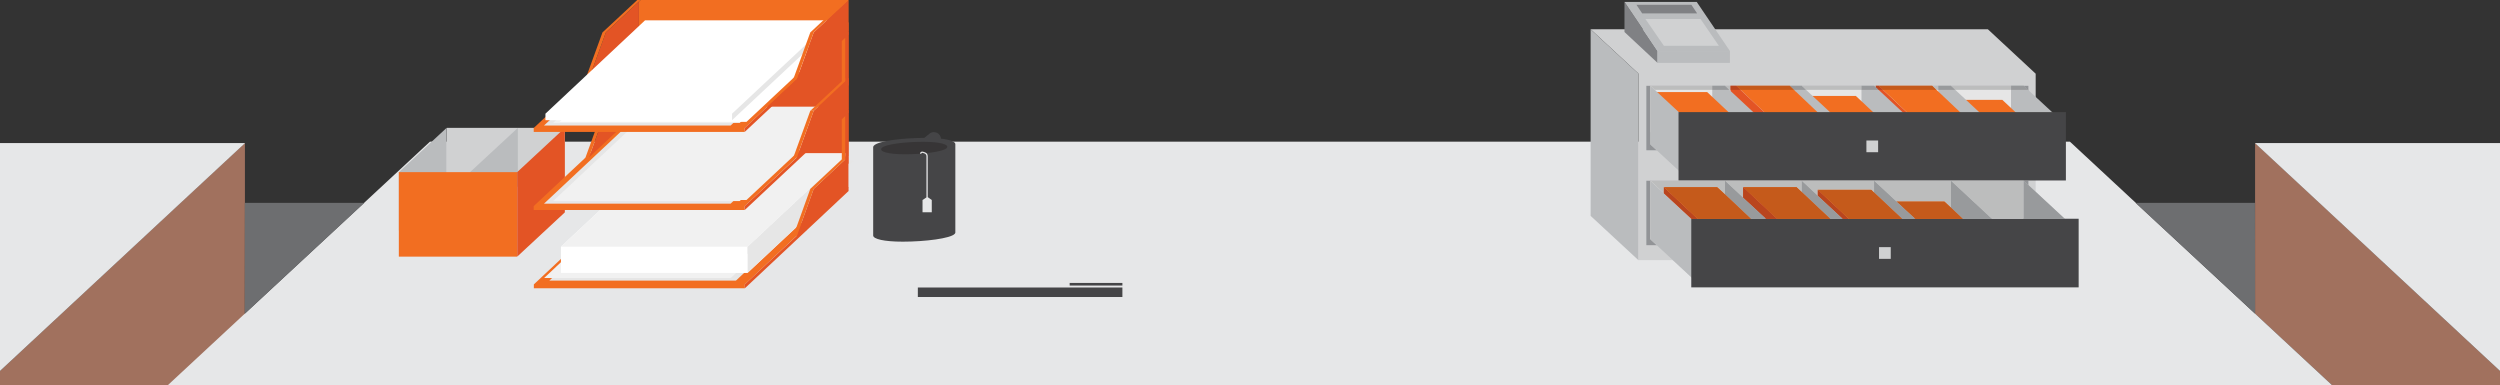 <?xml version="1.0" encoding="utf-8"?>
<!-- Generator: Adobe Illustrator 19.0.0, SVG Export Plug-In . SVG Version: 6.00 Build 0)  -->
<svg version="1.1" id="Layer_1" xmlns="http://www.w3.org/2000/svg" xmlns:xlink="http://www.w3.org/1999/xlink" x="0px" y="0px"
	 viewBox="0 0 1920 295.7" style="enable-background:new 0 0 1920 295.7;" xml:space="preserve">
<rect x="0" y="0" width="1920" height="295.7" fill="#333333" stroke="none"/>
<style type="text/css">
	.st0{fill:#A1715E;}
	.st1{fill:#E6E7E8;}
	.st2{fill:#D0D1D2;}
	.st3{fill:#BABCBE;}
	.st4{fill:#F26E21;}
	.st5{fill:#E35425;}
	.st6{fill:#454547;}
	.st7{fill:#929497;}
	.st8{fill:#E6E6E6;}
	.st9{fill:#17B591;}
	.st10{fill:#D0D1D1;}
	.st11{clip-path:url(#SVGID_2_);fill:#77797C;}
	.st12{fill:#989A9C;}
	.st13{fill:#BCBDBD;}
	.st14{fill:#B9451E;}
	.st15{fill:#C55A1B;}
	.st16{fill:#373536;}
	.st17{fill:#F1F1F1;}
	.st18{fill:#FFFFFF;}
	.st19{fill:#808184;}
	.st20{fill:#6D6E70;}
</style>
<g id="XMLID_1_">
	<polygon id="XMLID_95_" class="st0" points="188.1,109.9 188.1,110 188.1,155.6 188,231.6 188,293.2 188,295.7 0,295.7 0,284.9 
		138.9,155.6 	"/>
	<polygon id="XMLID_96_" class="st1" points="188.1,109.9 188.1,110 139,155.6 0,284.9 0,109.9 	"/>
	<polygon id="XMLID_97_" class="st0" points="1731.9,109.9 1731.9,110 1731.9,240.9 1790.9,295.7 1920,295.7 1920,284.9 
		1781.1,155.6 	"/>
	<polygon id="XMLID_98_" class="st1" points="1731.9,109.9 1731.9,110 1781,155.6 1920,284.9 1920,109.9 	"/>
	<polyline id="XMLID_99_" class="st1" points="1790.9,295.7 129,295.7 330.2,108.8 1589.7,108.8 1790.9,295.7 	"/>
	<rect id="XMLID_100_" x="343.1" y="98.2" class="st2" width="90.8" height="45"/>
	<polygon id="XMLID_101_" class="st3" points="361,132.2 361,177.1 397.7,143.1 397.7,98.2 	"/>
	<polygon id="XMLID_102_" class="st3" points="306.3,132.2 306.3,177.1 343,143.1 343,98.2 	"/>
	<rect id="XMLID_103_" x="306.3" y="132.2" class="st4" width="90.8" height="64.9"/>
	<polygon id="XMLID_104_" class="st5" points="397.2,132.2 397.2,197.1 433.8,163.1 433.8,98.2 	"/>
	<rect id="XMLID_105_" x="612.6" y="17.2" class="st5" width="39.1" height="102.9"/>
	<polygon id="XMLID_106_" class="st4" points="489.6,143.7 410,218.4 410,221.4 572,221.4 572,218.4 572,218.4 651.7,143.7 	"/>
	<path id="XMLID_108_" class="st6" d="M706.1,138.4l-3.4-3.7l15-14c0.1-0.1,0.1-0.2,0.1-0.3v-13.5c0-0.1,0-0.3-0.3-0.4
		c-0.3-0.1-0.4,0-0.5,0.1l-11.1,9.1l-3.2-3.9l11.1-9.1c1.6-1.4,3.9-1.6,5.8-0.7c1.9,0.9,3.1,2.8,3.1,4.9v13.5c0,1.5-0.6,3-1.7,4
		L706.1,138.4z"/>
	<path id="XMLID_109_" class="st6" d="M733.7,110.8c0.1-2.7-7.8-4.9-22.8-4.9c-17.1,0-36.5,2.2-39.8,6c-0.4,0.4-0.5,0.8-0.5,1.2
		v67.8l0,0c0.1,2.6,8,4.7,22.8,4.7c17.1,0,36.7-2.5,39.8-6c0.3-0.3,0.4-0.6,0.5-0.9l0,0V110.8z"/>
	<polyline id="XMLID_110_" class="st2" points="1526.7,22.5 1221.6,22.5 1258.3,56.5 1258.3,56.6 1258.3,199.8 1563.4,199.8 
		1563.4,56.6 1526.7,22.5 	"/>
	<polyline id="XMLID_111_" class="st7" points="1557.8,188.3 1264.4,188.3 1264.4,138.8 1557.8,138.8 1557.8,188.3 	"/>
	<polyline id="XMLID_112_" class="st7" points="1557.8,115.4 1264.4,115.4 1264.4,65.9 1557.8,65.9 1557.8,115.4 	"/>
	<polygon id="XMLID_113_" class="st3" points="1258.3,56.5 1258.3,199.8 1221.6,165.8 1221.6,22.5 	"/>
	<polyline id="XMLID_114_" class="st8" points="1554.2,138.8 1267.5,138.8 1267.5,183.8 1554.2,183.8 1554.2,138.8 	"/>
	<polyline id="XMLID_115_" class="st3" points="1534.9,172.8 1534.9,217.8 1498.3,183.8 1498.3,138.8 1534.9,172.8 	"/>
	<polyline id="XMLID_119_" class="st4" points="1528.2,187.6 1487.3,187.6 1452.3,154.7 1493.3,154.7 1528.2,187.6 	"/>
	<polyline id="XMLID_120_" class="st3" points="1476,172.8 1476,217.8 1439.3,183.8 1439.3,138.8 1476,172.8 	"/>
	<polyline id="XMLID_121_" class="st5" points="1396,145.7 1396,188.3 1431.1,212 1431.1,178.6 1396,145.7 	"/>
	<polyline id="XMLID_122_" class="st4" points="1472.1,178.6 1431.1,178.6 1396,145.7 1437.1,145.7 1472.1,178.6 	"/>
	<polyline id="XMLID_123_" class="st3" points="1420.4,172.8 1420.4,217.8 1383.7,183.8 1383.7,138.8 1420.4,172.8 	"/>
	<polyline id="XMLID_124_" class="st4" points="1414.7,176.6 1373.8,176.6 1338.7,143.7 1379.8,143.7 1414.7,176.6 	"/>
	<polyline id="XMLID_125_" class="st5" points="1338.7,143.7 1338.7,186.3 1373.8,210 1373.8,176.6 1338.7,143.7 	"/>
	<polyline id="XMLID_126_" class="st3" points="1590.9,172.8 1590.9,217.8 1554.2,183.8 1554.2,138.8 1590.9,172.8 	"/>
	<polyline id="XMLID_127_" class="st3" points="1361.5,172.8 1361.5,217.8 1324.8,183.8 1324.8,138.8 1361.5,172.8 	"/>
	<rect id="XMLID_129_" x="1376.4" y="178.6" class="st9" width="41" height="33.4"/>
	<polyline id="XMLID_130_" class="st5" points="1277.8,143.7 1277.8,186.3 1312.8,210 1312.8,176.6 1277.8,143.7 	"/>
	<polyline id="XMLID_131_" class="st4" points="1353.8,176.6 1312.8,176.6 1277.8,143.7 1318.8,143.7 1353.8,176.6 	"/>
	<rect id="XMLID_132_" x="1312.8" y="176.6" class="st9" width="41" height="33.4"/>
	<polygon id="XMLID_133_" class="st10" points="1475.1,217.8 1304.2,217.8 1267.5,183.8 1438.4,183.8 	"/>
	<polyline id="XMLID_134_" class="st3" points="1304.2,172.8 1304.2,217.8 1267.5,183.8 1267.5,138.8 1304.2,172.8 	"/>
	<rect id="XMLID_140_" x="1298.9" y="168" class="st6" width="297.5" height="52.7"/>
	<rect id="XMLID_141_" x="1443.1" y="189.8" class="st2" width="9" height="9"/>
	<polyline id="XMLID_142_" class="st3" points="1581.2,90.9 1581.2,135.9 1552.9,109.6 1544.5,101.9 1544.5,65.9 1554.2,65.9 
		1576,86.1 1576,86.1 1581.2,90.9 	"/>
	<polyline id="XMLID_143_" class="st8" points="1544.5,65.9 1544.5,101.9 1267.5,101.9 1267.5,65.9 1544.5,65.9 	"/>
	<polygon id="XMLID_144_" class="st4" points="1572.9,109.6 1531.8,109.6 1496.9,76.7 1537.8,76.7 	"/>
	<polyline id="XMLID_150_" class="st3" points="1525.2,90.9 1525.2,135.9 1488.6,101.9 1488.6,65.9 1498.3,65.9 1509.9,76.7 
		1520,86.1 1520,86.1 1525.2,90.9 	"/>
	<polyline id="XMLID_160_" class="st5" points="1475.6,96.6 1475.6,130 1466.3,123.7 1441,106.6 1440.6,106.4 1440.6,65.9 
		1442.9,65.9 1464.3,86.1 1475.6,96.6 	"/>
	<polyline id="XMLID_161_" class="st4" points="1516.5,96.6 1475.6,96.6 1464.3,86.1 1442.9,65.9 1483.9,65.9 1488.6,70.3 
		1505.3,86.1 1516.5,96.6 	"/>
	<polyline id="XMLID_162_" class="st3" points="1466.3,90.9 1466.3,135.9 1442.3,113.7 1436.1,107.9 1434.8,106.6 1429.6,101.9 
		1429.6,65.9 1439.3,65.9 1440.6,67 1461.1,86.1 1461.1,86.1 1466.3,90.9 	"/>
	<polygon id="XMLID_163_" class="st4" points="1460.4,106.6 1419.3,106.6 1384.3,73.7 1425.3,73.7 	"/>
	<polyline id="XMLID_164_" class="st3" points="1410.6,90.9 1410.6,135.9 1404.3,130 1404.3,130 1374,101.9 1374,65.9 1383.7,65.9 
		1392.1,73.7 1405.4,86.1 1405.4,86.1 1410.6,90.9 	"/>
	<polyline id="XMLID_165_" class="st4" points="1405,94.6 1364,94.6 1354.9,86.1 1333.4,65.9 1374.5,65.9 1395.8,86.1 1405,94.6 	
		"/>
	<polyline id="XMLID_166_" class="st5" points="1364,94.6 1364,128 1351.7,119.7 1344.1,114.6 1329,104.4 1329,65.9 1333.4,65.9 
		1354.9,86.1 1364,94.6 	"/>
	<polyline id="XMLID_167_" class="st3" points="1351.7,90.9 1351.7,135.9 1343.3,128 1343.3,128 1316.9,103.6 1315,101.9 1315,65.9 
		1324.8,65.9 1329,69.8 1329,69.8 1346.5,86.1 1346.5,86.1 1351.7,90.9 	"/>
	<rect id="XMLID_168_" x="1366.6" y="96.6" class="st9" width="41" height="33.4"/>
	<polygon id="XMLID_169_" class="st4" points="1346.1,103.6 1305.1,103.6 1270.1,70.7 1311.1,70.7 	"/>
	<rect id="XMLID_170_" x="1303.1" y="94.6" class="st9" width="41" height="33.4"/>
	<polygon id="XMLID_171_" class="st10" points="1465.3,135.9 1294.5,135.9 1289.1,130.9 1267.5,110.9 1267.5,101.9 1428.6,101.9 
		1433.8,106.6 1435.1,107.9 1442.3,114.6 	"/>
	<polyline id="XMLID_172_" class="st3" points="1294.5,90.9 1294.5,135.9 1289.1,130.9 1267.5,110.9 1267.5,65.9 1272.7,70.7 
		1289.3,86.1 1289.3,86.1 1294.5,90.9 	"/>
	<polyline id="XMLID_173_" class="st6" points="1586.6,138.6 1289.1,138.6 1289.1,86.1 1586.6,86.1 1586.6,138.6 	"/>
	<rect id="XMLID_174_" x="1433.4" y="107.9" class="st2" width="9" height="9"/>
	<polygon id="XMLID_175_" class="st3" points="1378.9,70 1379.3,70.4 1378.9,70.4 	"/>
	<g id="XMLID_185_">
		<g>
			<g>
				<g>
					<defs>
						<path id="SVGID_1_" d="M1315,65.9h-47.5l0,0H1315L1315,65.9 M1329,65.9h-4.2l0,0H1329L1329,65.9 M1429.6,65.9h-96.1l0,0h41
							h9.3H1429.6L1429.6,65.9 M1440.6,65.9h-1.2l0,0H1440.6L1440.6,65.9 M1488.6,65.9h-4.7l0,0H1488.6L1488.6,65.9 M1544.5,65.9
							h-46.3l0,0H1544.5L1544.5,65.9 M1554.2,65.9L1554.2,65.9l3.3,3.1h0.2L1554.2,65.9"/>
					</defs>
					<clipPath id="SVGID_2_">
						<use xlink:href="#SVGID_1_"  style="overflow:visible;"/>
					</clipPath>
					<rect id="XMLID_186_" x="1267.5" y="65.9" class="st11" width="290.3" height="3.1"/>
				</g>
			</g>
		</g>
	</g>
	<polyline id="XMLID_176_" class="st12" points="1554.2,65.9 1544.5,65.9 1544.5,65.9 1544.5,65.9 1544.5,69 1557.6,69 1554.2,65.9 
			"/>
	<path id="XMLID_194_" class="st13" d="M1315,65.9h-47.5l3.3,3.1h44.2V65.9 M1329,65.9h-4.2l3.3,3.1h0.9L1329,65.9 M1429.6,65.9
		h-45.9l3.3,3.1h42.6V65.9 M1440.6,65.9h-1.2l1.2,1.1V65.9 M1488.6,65.9h-4.7l3.3,3.1h1.4L1488.6,65.9 M1544.5,65.9L1544.5,65.9
		h-46.3l3.3,3.1h42.9L1544.5,65.9"/>
	<polyline id="XMLID_195_" class="st12" points="1498.3,65.9 1488.6,65.9 1488.6,65.9 1488.6,69 1501.6,69 1498.3,65.9 1498.3,65.9 
			"/>
	<polyline id="XMLID_196_" class="st14" points="1442.9,65.9 1440.6,65.9 1440.6,65.9 1440.6,67 1442.7,69 1446.2,69 1442.9,65.9 	
		"/>
	<polyline id="XMLID_197_" class="st15" points="1483.9,65.9 1442.9,65.9 1446.2,69 1487.2,69 1483.9,65.9 1483.9,65.9 	"/>
	<polyline id="XMLID_198_" class="st12" points="1439.3,65.9 1429.6,65.9 1429.6,65.9 1429.6,69 1442.7,69 1440.6,67 1439.3,65.9 
		1439.3,65.9 	"/>
	<polyline id="XMLID_199_" class="st12" points="1383.7,65.9 1374.5,65.9 1377.8,69 1387,69 1383.7,65.9 	"/>
	<polyline id="XMLID_200_" class="st15" points="1374.5,65.9 1333.5,65.9 1336.8,69 1377.8,69 1374.5,65.9 	"/>
	<polyline id="XMLID_201_" class="st14" points="1333.4,65.9 1329,65.9 1329,65.9 1329,69 1336.8,69 1333.5,65.9 1333.4,65.9 	"/>
	<polyline id="XMLID_202_" class="st12" points="1324.8,65.9 1315,65.9 1315,65.9 1315,69 1328.1,69 1324.8,65.9 1324.8,65.9 	"/>
	<polyline id="XMLID_203_" class="st13" points="1554.2,138.8 1267.5,138.8 1277.8,148.3 1277.8,143.7 1303.7,168 1277.8,143.7 
		1318.8,143.7 1324.8,149.2 1324.8,138.8 1338.7,151.8 1338.7,143.7 1379.8,143.7 1383.7,147.4 1383.7,138.8 1396,150.3 1396,145.7 
		1419.8,168 1396,145.7 1437.1,145.7 1439.3,147.8 1439.3,138.8 1456.4,154.7 1493.3,154.7 1498.3,159.4 1498.3,138.8 1529.7,168 
		1554.2,168 1554.2,138.8 	"/>
	<polyline id="XMLID_204_" class="st12" points="1498.3,138.8 1498.3,159.4 1507.4,168 1529.7,168 1498.3,138.8 	"/>
	<polyline id="XMLID_205_" class="st15" points="1493.3,154.7 1456.4,154.7 1470.8,168 1507.4,168 1498.3,159.4 1493.3,154.7 	"/>
	<polyline id="XMLID_206_" class="st12" points="1439.3,138.8 1439.3,147.8 1460.8,168 1470.8,168 1456.4,154.7 1439.3,138.8 	"/>
	<polyline id="XMLID_207_" class="st14" points="1396,145.7 1396,150.3 1415.1,168 1419.8,168 1396,145.7 	"/>
	<polyline id="XMLID_208_" class="st15" points="1437.1,145.7 1396,145.7 1419.8,168 1460.8,168 1439.3,147.8 1437.1,145.7 	"/>
	<polyline id="XMLID_209_" class="st12" points="1383.7,138.8 1383.7,147.4 1405.6,168 1415.1,168 1396,150.3 1383.7,138.8 	"/>
	<polyline id="XMLID_210_" class="st15" points="1379.8,143.7 1338.7,143.7 1364.6,168 1405.6,168 1383.7,147.4 1379.8,143.7 	"/>
	<polyline id="XMLID_211_" class="st14" points="1338.7,143.7 1338.7,143.7 1338.7,151.8 1356.2,168 1364.6,168 1338.7,143.7 	"/>
	<polyline id="XMLID_212_" class="st12" points="1554.2,138.8 1554.2,168 1585.7,168 1554.2,138.8 	"/>
	<polyline id="XMLID_213_" class="st12" points="1324.8,138.8 1324.8,149.2 1344.7,168 1356.2,168 1338.7,151.8 1324.8,138.8 	"/>
	<polyline id="XMLID_214_" class="st14" points="1277.8,143.7 1277.8,148.3 1299,168 1303.7,168 1277.8,143.7 	"/>
	<polyline id="XMLID_215_" class="st15" points="1318.8,143.7 1277.8,143.7 1303.7,168 1344.7,168 1324.8,149.2 1318.8,143.7 	"/>
	<rect id="XMLID_216_" x="704.9" y="220.8" class="st6" width="157.1" height="7.3"/>
	<rect id="XMLID_217_" x="821.5" y="217.3" class="st6" width="40.5" height="2"/>
	<path id="XMLID_218_" class="st16" d="M727.1,113.7c-2.5,2.8-18.2,4.8-32,4.8s-20.2-2.3-18-4.8c2.6-3,18.2-4.8,32-4.8
		S729.3,111.2,727.1,113.7z"/>
	<polygon id="XMLID_219_" class="st8" points="641.9,143.7 565.2,215.5 421.9,215.5 498.4,143.7 	"/>
	<polygon id="XMLID_220_" class="st17" points="637.9,141.7 561.2,213.5 417.9,213.5 494.4,141.7 	"/>
	<polygon id="XMLID_221_" class="st18" points="650.9,137.7 574.2,209.5 430.8,209.5 507.4,137.7 	"/>
	<polygon id="XMLID_222_" class="st8" points="655.9,123.3 579.2,195 435.8,195 512.4,123.3 	"/>
	<polygon id="XMLID_223_" class="st18" points="507.4,117.8 430.8,189.5 430.8,209.5 574.2,209.5 574.2,189.5 650.9,117.8 	"/>
	<polygon id="XMLID_224_" class="st8" points="574.2,209.5 574.2,189.5 650.9,117.8 650.9,137.7 	"/>
	<polygon id="XMLID_225_" class="st17" points="650.9,117.8 574.2,189.5 430.8,189.5 507.4,117.8 	"/>
	<polygon id="XMLID_226_" class="st19" points="1273,39.2 1273,48.3 1247.6,24.6 1247.6,1.5 	"/>
	<polygon id="XMLID_227_" class="st3" points="1303.1,1.5 1247.6,1.5 1273,39.2 1328.6,39.2 	"/>
	<polygon id="XMLID_228_" class="st19" points="1303.4,10.3 1261.2,10.3 1256.8,3.7 1299,3.7 	"/>
	<polygon id="XMLID_229_" class="st2" points="1320.1,35.2 1277.9,35.2 1263.7,14.6 1306,14.6 	"/>
	<rect id="XMLID_230_" x="1273" y="39.2" class="st3" width="55.6" height="9.1"/>
	<polygon id="XMLID_231_" class="st5" points="651.6,143.8 651.6,120.1 624.9,145.1 611.9,181.1 611.9,181.1 572,218.4 572,221.4 
		572.7,220.8 651.7,146.7 651.7,143.7 	"/>
	<polygon id="XMLID_232_" class="st4" points="649,120.1 622.3,145.1 609.3,181.1 611.9,181.1 624.9,145.1 651.6,120.1 	"/>
	<polygon id="XMLID_233_" class="st4" points="489.5,83.7 409.9,158.3 409.9,161.3 571.9,161.3 571.9,158.3 571.9,158.3 651.6,83.7 
			"/>
	<polygon id="XMLID_234_" class="st5" points="651.5,83.7 492,83.7 490.7,84.9 490.7,61.3 492,60.1 651.5,60.1 	"/>
	<polygon id="XMLID_235_" class="st8" points="637.8,84.7 561.1,156.4 417.8,156.4 494.3,84.7 	"/>
	<polygon id="XMLID_236_" class="st17" points="644.8,82.7 568.1,154.4 424.8,154.4 501.3,82.7 	"/>
	<polygon id="XMLID_237_" class="st17" points="650,81.9 573.3,153.6 429.8,153.6 506.5,81.9 	"/>
	<polygon id="XMLID_238_" class="st5" points="624.9,85.1 611.9,121 571.9,158.3 571.9,161.3 572.6,160.7 651.6,86.7 651.6,60.1 	
		"/>
	<polygon id="XMLID_239_" class="st4" points="649,60.1 651.6,60.1 624.9,85.1 622.3,85.1 	"/>
	<polygon id="XMLID_240_" class="st4" points="611.8,121.1 609.2,121.1 622.3,85.1 624.9,85.1 	"/>
	<polygon id="XMLID_241_" class="st5" points="490.7,61.3 490.7,84.9 452.2,121.1 465.3,85.1 	"/>
	<polygon id="XMLID_242_" class="st4" points="489.4,60.1 462.7,85.1 449.6,121.1 452.2,121.1 465.3,85.1 492,60.1 	"/>
	<rect id="XMLID_243_" x="649.1" y="84.4" class="st5" width="2.6" height="41.3"/>
	<polygon id="XMLID_244_" class="st4" points="649.1,122.5 646.5,122.5 646.5,91.7 649.1,89.2 	"/>
	<polygon id="XMLID_245_" class="st4" points="489.5,23.6 409.9,98.3 409.9,101.3 571.9,101.3 571.9,98.3 571.9,98.3 651.6,23.6 	
		"/>
	<polygon id="XMLID_246_" class="st4" points="651.5,23.6 492,23.6 490.7,24.8 490.7,1.2 492,0 651.5,0 	"/>
	<polygon id="XMLID_247_" class="st8" points="637.8,24.6 561.1,96.4 417.8,96.4 494.3,24.6 	"/>
	<polygon id="XMLID_248_" class="st17" points="644.8,22.6 568.1,94.4 424.8,94.4 501.3,22.6 	"/>
	<polygon id="XMLID_249_" class="st18" points="650,21.8 573.3,93.6 429.8,93.6 506.5,21.8 	"/>
	<polygon id="XMLID_250_" class="st5" points="490.7,1.2 490.7,24.8 452.2,60.9 465.3,24.9 	"/>
	<polygon id="XMLID_251_" class="st4" points="489.4,0 462.7,24.9 449.6,60.9 452.2,60.9 465.3,24.9 492,0 	"/>
	<polygon id="XMLID_252_" class="st18" points="495.4,15.6 418.9,87.3 418.9,92.3 562.2,92.3 562.2,87.3 638.9,15.6 	"/>
	<polygon id="XMLID_253_" class="st8" points="562.2,92.3 562.2,87.3 638.9,15.6 638.9,20.5 	"/>
	<polygon id="XMLID_254_" class="st5" points="624.9,24.9 611.9,60.8 571.9,98.3 571.9,101.3 572.6,100.7 651.6,26.6 651.6,0 	"/>
	<polygon id="XMLID_255_" class="st4" points="649,0 622.3,24.9 609.2,60.9 611.8,60.9 624.9,24.9 651.6,0 	"/>
	<rect id="XMLID_256_" x="649.1" y="24.3" class="st5" width="2.6" height="41.3"/>
	<polygon id="XMLID_257_" class="st4" points="649.1,62.4 646.5,62.4 646.5,31.5 649.1,29.1 	"/>
	<path id="XMLID_258_" class="st1" d="M712.5,151.4v-31.5c0-1.3-0.8-2.5-2.1-2.9l-1.5-0.5c-0.5-0.2-1.1-0.1-1.6,0.2
		s-0.7,0.9-0.7,1.4h1c0-0.2,0.1-0.5,0.3-0.6s0.4-0.2,0.7-0.1l1.5,0.5c0.8,0.3,1.4,1.1,1.4,2v31.7l-3,2v9.4h7.1v-9.4L712.5,151.4z"/>
	<polygon id="XMLID_259_" class="st20" points="188,155.8 279.8,155.8 188,240.9 	"/>
	<polygon id="XMLID_260_" class="st20" points="1731.9,240.9 1640.1,155.8 1731.8,155.8 	"/>
</g>
</svg>
